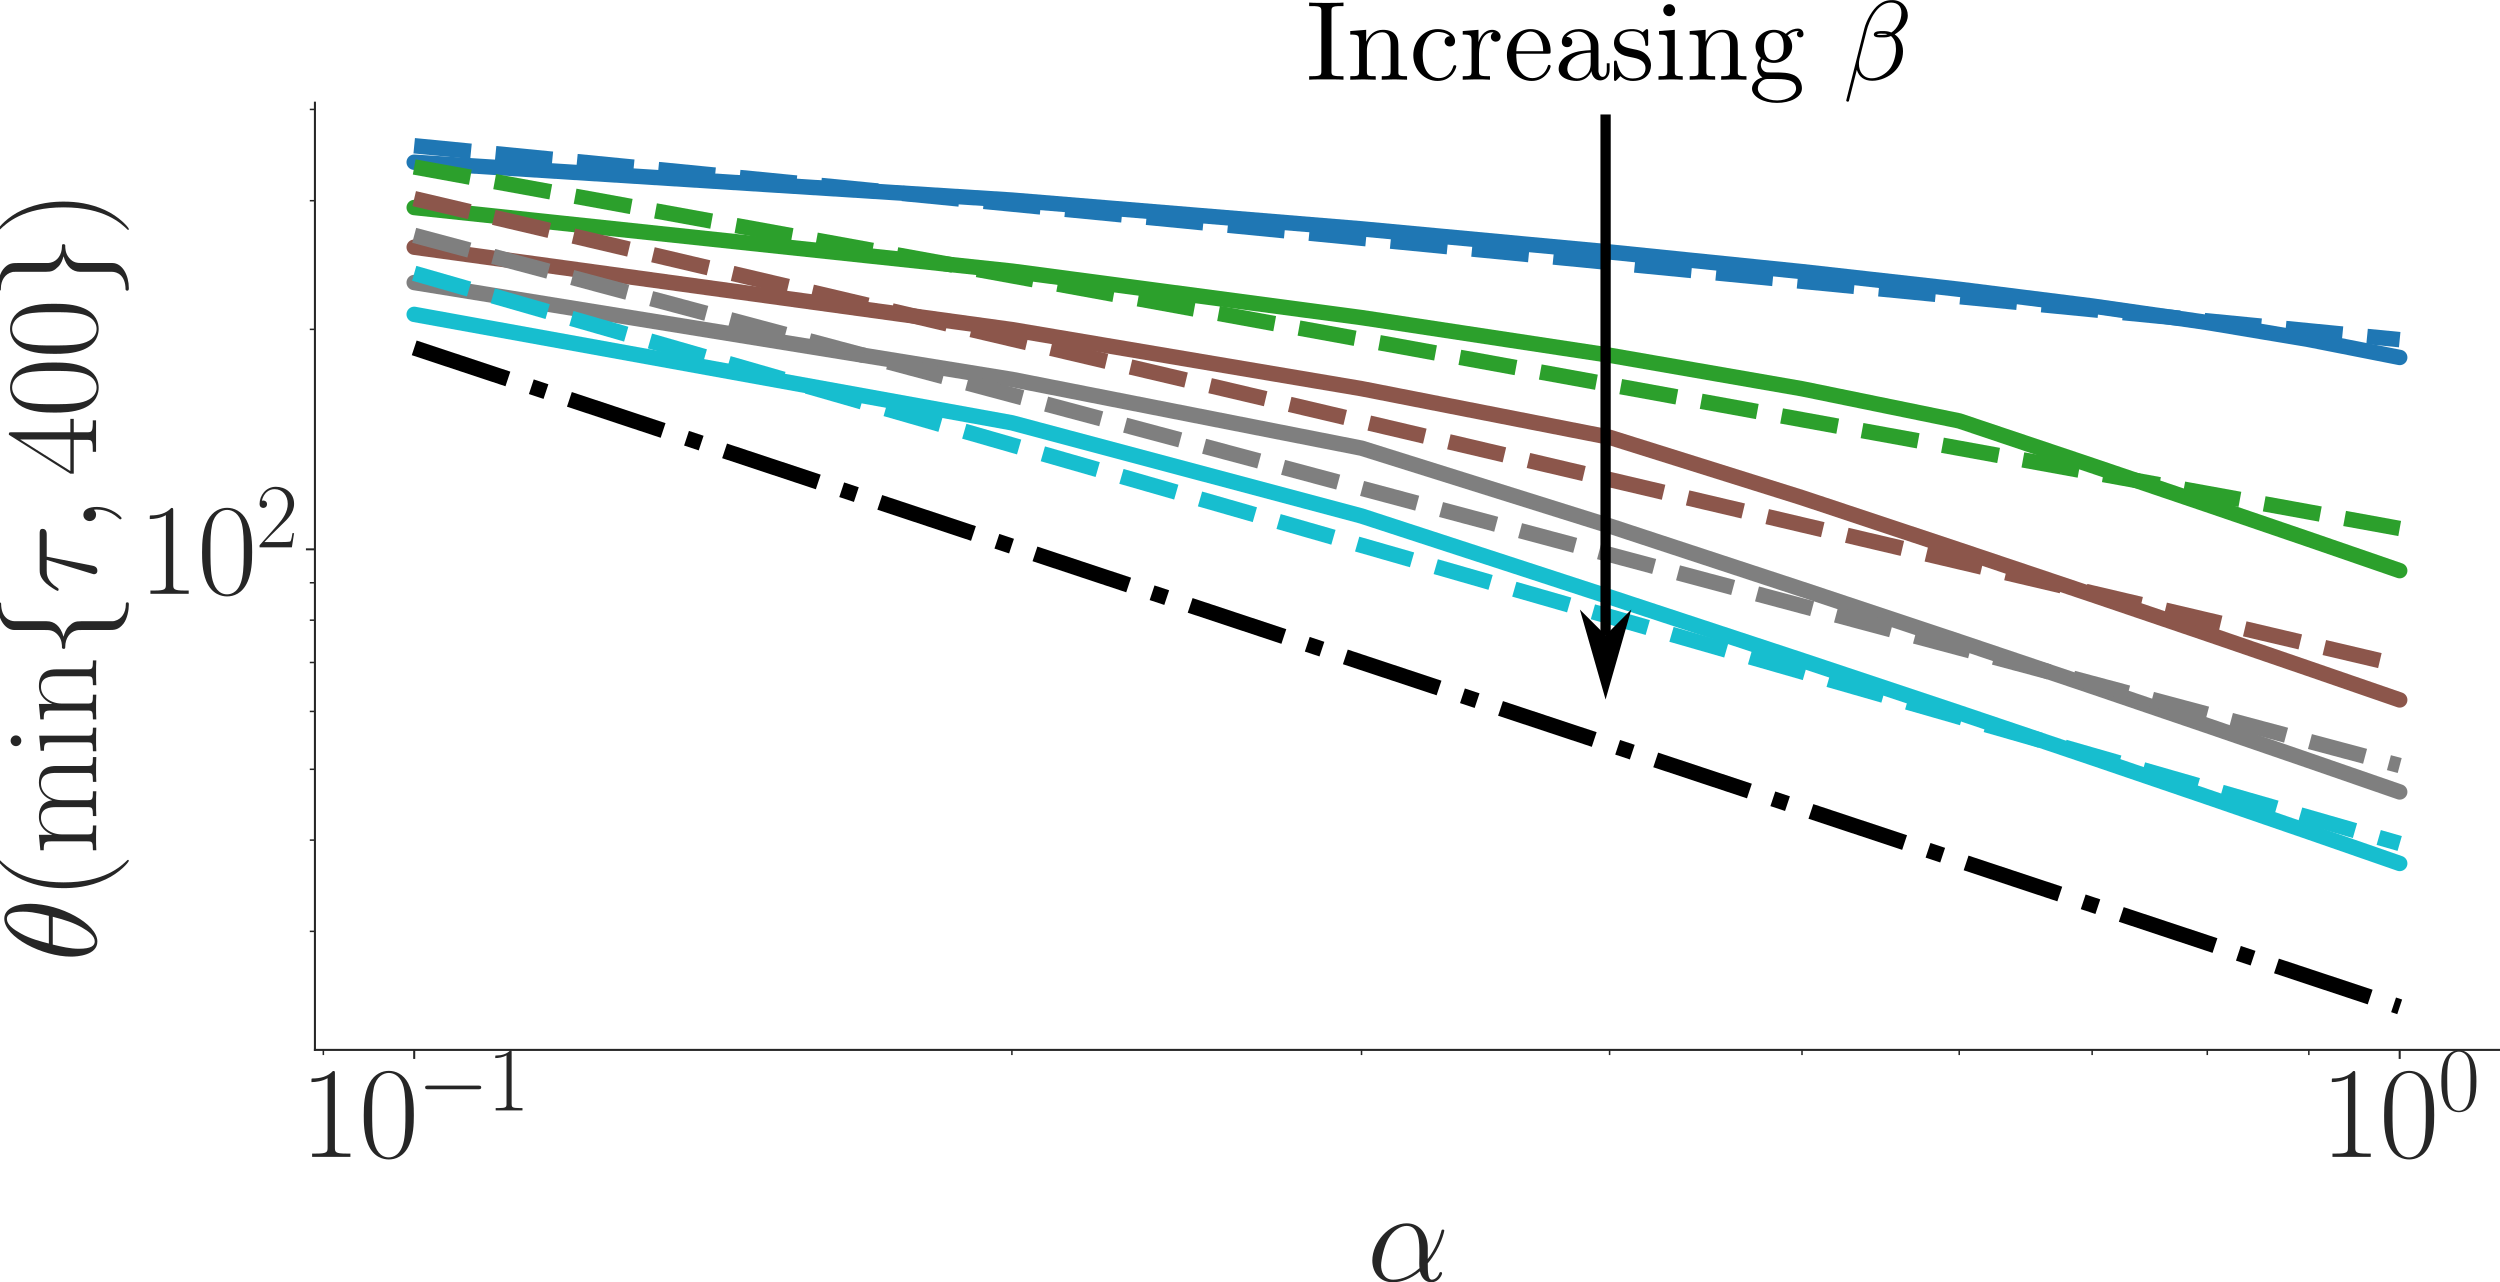 <?xml version="1.0" encoding="UTF-8" standalone="no"?>
<svg
   width="972.4pt"
   height="498.748pt"
   viewBox="0 0 972.4 498.748"
   version="1.1"
   id="svg61"
   sodipodi:docname="loglog_throughput_time_400.svg"
   inkscape:version="1.3.2 (091e20e, 2023-11-25)"
   xmlns:inkscape="http://www.inkscape.org/namespaces/inkscape"
   xmlns:sodipodi="http://sodipodi.sourceforge.net/DTD/sodipodi-0.dtd"
   xmlns:xlink="http://www.w3.org/1999/xlink"
   xmlns="http://www.w3.org/2000/svg"
   xmlns:svg="http://www.w3.org/2000/svg"
   xmlns:rdf="http://www.w3.org/1999/02/22-rdf-syntax-ns#"
   xmlns:cc="http://creativecommons.org/ns#"
   xmlns:dc="http://purl.org/dc/elements/1.1/">
  <sodipodi:namedview
     id="namedview61"
     pagecolor="#ffffff"
     bordercolor="#000000"
     borderopacity="0.25"
     inkscape:showpageshadow="2"
     inkscape:pageopacity="0.0"
     inkscape:pagecheckerboard="0"
     inkscape:deskcolor="#d1d1d1"
     inkscape:document-units="pt"
     inkscape:zoom="0.30729167"
     inkscape:cx="649.22034"
     inkscape:cy="366.10169"
     inkscape:window-width="1312"
     inkscape:window-height="570"
     inkscape:window-x="0"
     inkscape:window-y="25"
     inkscape:window-maximized="0"
     inkscape:current-layer="svg61" />
  <defs
     id="defs1">
    <marker
       style="overflow:visible"
       id="DartArrow"
       refX="0"
       refY="0"
       orient="auto-start-reverse"
       inkscape:stockid="Dart arrow"
       markerWidth="1"
       markerHeight="1"
       viewBox="0 0 1 1"
       inkscape:isstock="true"
       inkscape:collect="always"
       preserveAspectRatio="xMidYMid">
      <path
         style="fill:context-stroke;fill-rule:evenodd;stroke:none"
         d="M 0,0 5,-5 -12.5,0 5,5 Z"
         transform="scale(-0.5)"
         id="path6" />
    </marker>
    <style
       type="text/css"
       id="style1">*{stroke-linejoin: round; stroke-linecap: butt}</style>
  </defs>
  <g
     id="figure_1"
     transform="translate(-54,-14.061)">
    <g
       id="axes_1">
      <g
         id="patch_2">
        <path
           d="M 176.495,422.437 H 1026 V 54 H 176.495 Z"
           style="fill:#ffffff"
           id="path2" />
      </g>
      <g
         id="matplotlib.axis_1">
        <g
           id="xtick_1">
          <g
             id="line2d_1">
            <defs
               id="defs2">
              <path
                 id="m8184a1331c"
                 d="M 0,0 V 3.5"
                 style="stroke:#262626;stroke-width:0.8" />
            </defs>
            <g
               id="g2">
              <use
                 xlink:href="#m8184a1331c"
                 x="215.109"
                 y="422.437"
                 style="fill:#262626;stroke:#262626;stroke-width:0.8"
                 id="use2" />
            </g>
          </g>
          <g
             id="text_1">
            <!-- $\mathdefault{10^{-1}}$ -->
            <g
               style="fill:#262626"
               transform="matrix(0.5,0,0,-0.5,170.708,464.029)"
               id="g6">
              <defs
                 id="defs3">
                <path
                   id="CMR17-31"
                   d="m 1702,4058 c 0,134 -6,134 -96,134 -249,-276 -627,-365 -985,-365 -19,0 -51,0 -58,-19 -6,-13 -6,-26 -6,-160 198,0 531,38 787,191 V 461 C 1344,236 1331,160 781,160 H 589 V 0 c 307,0 627,0 934,0 307,0 627,0 935,0 v 160 h -192 c -551,0 -564,70 -564,298 z"
                   transform="scale(0.016)" />
                <path
                   id="CMR17-30"
                   d="m 2688,2025 c 0,391 -6,1055 -275,1566 -237,448 -615,607 -947,607 -308,0 -698,-140 -941,-601 C 269,3118 243,2524 243,2025 c 0,-364 7,-919 205,-1406 275,-658 768,-747 1018,-747 294,0 742,121 1004,728 192,442 218,959 218,1425 z M 1466,-26 c -410,0 -653,351 -743,838 -70,376 -70,926 -70,1284 0,492 0,901 83,1291 122,542 480,709 730,709 262,0 601,-173 723,-696 83,-364 89,-793 89,-1304 0,-416 0,-927 -76,-1304 C 2067,95 1690,-26 1466,-26 Z"
                   transform="scale(0.016)" />
                <path
                   id="CMSY10-0"
                   d="m 4218,1472 c 108,0 224,0 224,128 0,128 -116,128 -224,128 H 755 c -109,0 -224,0 -224,-128 0,-128 115,-128 224,-128 z"
                   transform="scale(0.016)" />
              </defs>
              <use
                 xlink:href="#CMR17-31"
                 transform="scale(0.996)"
                 id="use3" />
              <use
                 xlink:href="#CMR17-30"
                 transform="matrix(0.996,0,0,0.996,45.69,0)"
                 id="use4" />
              <use
                 xlink:href="#CMSY10-0"
                 transform="matrix(0.697,0,0,0.697,91.381,36.154)"
                 id="use5" />
              <use
                 xlink:href="#CMR17-31"
                 transform="matrix(0.697,0,0,0.697,145.622,36.154)"
                 id="use6" />
            </g>
          </g>
        </g>
        <g
           id="xtick_2">
          <g
             id="line2d_2">
            <g
               id="g7">
              <use
                 xlink:href="#m8184a1331c"
                 x="987.386"
                 y="422.437"
                 style="fill:#262626;stroke:#262626;stroke-width:0.8"
                 id="use7" />
            </g>
          </g>
          <g
             id="text_2">
            <!-- $\mathdefault{10^{0}}$ -->
            <g
               style="fill:#262626"
               transform="matrix(0.5,0,0,-0.5,956.545,464.029)"
               id="g10">
              <use
                 xlink:href="#CMR17-31"
                 transform="scale(0.996)"
                 id="use8" />
              <use
                 xlink:href="#CMR17-30"
                 transform="matrix(0.996,0,0,0.996,45.69,0)"
                 id="use9" />
              <use
                 xlink:href="#CMR17-30"
                 transform="matrix(0.697,0,0,0.697,91.381,36.154)"
                 id="use10" />
            </g>
          </g>
        </g>
        <g
           id="xtick_3">
          <g
             id="line2d_3">
            <defs
               id="defs10">
              <path
                 id="m72e81809d4"
                 d="M 0,0 V 2"
                 style="stroke:#262626;stroke-width:0.6" />
            </defs>
            <g
               id="g11">
              <use
                 xlink:href="#m72e81809d4"
                 x="179.772"
                 y="422.437"
                 style="fill:#262626;stroke:#262626;stroke-width:0.6"
                 id="use11" />
            </g>
          </g>
        </g>
        <g
           id="xtick_4">
          <g
             id="line2d_4">
            <g
               id="g12">
              <use
                 xlink:href="#m72e81809d4"
                 x="447.588"
                 y="422.437"
                 style="fill:#262626;stroke:#262626;stroke-width:0.6"
                 id="use12" />
            </g>
          </g>
        </g>
        <g
           id="xtick_5">
          <g
             id="line2d_5">
            <g
               id="g13">
              <use
                 xlink:href="#m72e81809d4"
                 x="583.579"
                 y="422.437"
                 style="fill:#262626;stroke:#262626;stroke-width:0.6"
                 id="use13" />
            </g>
          </g>
        </g>
        <g
           id="xtick_6">
          <g
             id="line2d_6">
            <g
               id="g14">
              <use
                 xlink:href="#m72e81809d4"
                 x="680.066"
                 y="422.437"
                 style="fill:#262626;stroke:#262626;stroke-width:0.6"
                 id="use14" />
            </g>
          </g>
        </g>
        <g
           id="xtick_7">
          <g
             id="line2d_7">
            <g
               id="g15">
              <use
                 xlink:href="#m72e81809d4"
                 x="754.908"
                 y="422.437"
                 style="fill:#262626;stroke:#262626;stroke-width:0.6"
                 id="use15" />
            </g>
          </g>
        </g>
        <g
           id="xtick_8">
          <g
             id="line2d_8">
            <g
               id="g16">
              <use
                 xlink:href="#m72e81809d4"
                 x="816.057"
                 y="422.437"
                 style="fill:#262626;stroke:#262626;stroke-width:0.6"
                 id="use16" />
            </g>
          </g>
        </g>
        <g
           id="xtick_9">
          <g
             id="line2d_9">
            <g
               id="g17">
              <use
                 xlink:href="#m72e81809d4"
                 x="867.759"
                 y="422.437"
                 style="fill:#262626;stroke:#262626;stroke-width:0.6"
                 id="use17" />
            </g>
          </g>
        </g>
        <g
           id="xtick_10">
          <g
             id="line2d_10">
            <g
               id="g18">
              <use
                 xlink:href="#m72e81809d4"
                 x="912.545"
                 y="422.437"
                 style="fill:#262626;stroke:#262626;stroke-width:0.6"
                 id="use18" />
            </g>
          </g>
        </g>
        <g
           id="xtick_11">
          <g
             id="line2d_11">
            <g
               id="g19">
              <use
                 xlink:href="#m72e81809d4"
                 x="952.049"
                 y="422.437"
                 style="fill:#262626;stroke:#262626;stroke-width:0.6"
                 id="use19" />
            </g>
          </g>
        </g>
        <g
           id="text_3">
          <!-- $\alpha$ -->
          <g
             style="fill:#262626"
             transform="matrix(0.5,0,0,-0.5,585.736,512.311)"
             id="g20">
            <defs
               id="defs19">
              <path
                 id="CMMI12-b"
                 d="m 2963,1616 c 0,619 -352,1199 -1030,1199 C 1094,2815 256,1902 256,996 256,441 602,-64 1254,-64 c 397,0 871,153 1325,536 90,-357 288,-536 563,-536 346,0 519,358 519,441 0,57 -45,57 -64,57 -51,0 -58,-19 -77,-70 -58,-160 -205,-300 -358,-300 -199,0 -199,408 -199,798 653,779 807,1584 807,1590 0,58 -52,58 -71,58 -57,0 -64,-19 -89,-134 -84,-281 -250,-779 -647,-1303 z M 2560,626 C 1997,121 1491,64 1267,64 813,64 685,466 685,766 c 0,274 141,926 339,1278 262,447 621,644 909,644 621,0 621,-811 621,-1347 0,-159 -7,-325 -7,-485 0,-128 7,-160 13,-230 z"
                 transform="scale(0.016)" />
            </defs>
            <use
               xlink:href="#CMMI12-b"
               transform="scale(0.996)"
               id="use20" />
          </g>
        </g>
      </g>
      <g
         id="matplotlib.axis_2">
        <g
           id="ytick_1">
          <g
             id="line2d_12">
            <defs
               id="defs20">
              <path
                 id="m2c6af6ba5d"
                 d="M 0,0 H -3.5"
                 style="stroke:#262626;stroke-width:0.8" />
            </defs>
            <g
               id="g21">
              <use
                 xlink:href="#m2c6af6ba5d"
                 x="176.495"
                 y="227.731"
                 style="fill:#262626;stroke:#262626;stroke-width:0.8"
                 id="use21" />
            </g>
          </g>
          <g
             id="text_4">
            <!-- $\mathdefault{10^{2}}$ -->
            <g
               style="fill:#262626"
               transform="matrix(0.5,0,0,-0.5,107.813,245.028)"
               id="g24">
              <defs
                 id="defs21">
                <path
                   id="CMR17-32"
                   d="M 2669,989 H 2554 C 2490,536 2438,459 2413,420 2381,369 1920,369 1830,369 H 602 c 230,250 678,703 1222,1228 390,370 845,805 845,1438 0,755 -602,1189 -1274,1189 -704,0 -1133,-620 -1133,-1194 0,-250 186,-282 263,-282 64,0 256,39 256,262 0,197 -167,254 -256,254 -39,0 -77,-6 -103,-19 122,545 493,813 884,813 556,0 921,-441 921,-1023 0,-556 -326,-1035 -691,-1451 L 262,146 V 0 h 2253 z"
                   transform="scale(0.016)" />
              </defs>
              <use
                 xlink:href="#CMR17-31"
                 transform="scale(0.996)"
                 id="use22" />
              <use
                 xlink:href="#CMR17-30"
                 transform="matrix(0.996,0,0,0.996,45.69,0)"
                 id="use23" />
              <use
                 xlink:href="#CMR17-32"
                 transform="matrix(0.697,0,0,0.697,91.381,36.154)"
                 id="use24" />
            </g>
          </g>
        </g>
        <g
           id="ytick_2">
          <g
             id="line2d_13">
            <defs
               id="defs24">
              <path
                 id="m60a26dfbf5"
                 d="M 0,0 H -2"
                 style="stroke:#262626;stroke-width:0.6" />
            </defs>
            <g
               id="g25">
              <use
                 xlink:href="#m60a26dfbf5"
                 x="176.495"
                 y="376.334"
                 style="fill:#262626;stroke:#262626;stroke-width:0.6"
                 id="use25" />
            </g>
          </g>
        </g>
        <g
           id="ytick_3">
          <g
             id="line2d_14">
            <g
               id="g26">
              <use
                 xlink:href="#m60a26dfbf5"
                 x="176.495"
                 y="340.827"
                 style="fill:#262626;stroke:#262626;stroke-width:0.6"
                 id="use26" />
            </g>
          </g>
        </g>
        <g
           id="ytick_4">
          <g
             id="line2d_15">
            <g
               id="g27">
              <use
                 xlink:href="#m60a26dfbf5"
                 x="176.495"
                 y="313.285"
                 style="fill:#262626;stroke:#262626;stroke-width:0.6"
                 id="use27" />
            </g>
          </g>
        </g>
        <g
           id="ytick_5">
          <g
             id="line2d_16">
            <g
               id="g28">
              <use
                 xlink:href="#m60a26dfbf5"
                 x="176.495"
                 y="290.781"
                 style="fill:#262626;stroke:#262626;stroke-width:0.6"
                 id="use28" />
            </g>
          </g>
        </g>
        <g
           id="ytick_6">
          <g
             id="line2d_17">
            <g
               id="g29">
              <use
                 xlink:href="#m60a26dfbf5"
                 x="176.495"
                 y="271.755"
                 style="fill:#262626;stroke:#262626;stroke-width:0.6"
                 id="use29" />
            </g>
          </g>
        </g>
        <g
           id="ytick_7">
          <g
             id="line2d_18">
            <g
               id="g30">
              <use
                 xlink:href="#m60a26dfbf5"
                 x="176.495"
                 y="255.273"
                 style="fill:#262626;stroke:#262626;stroke-width:0.6"
                 id="use30" />
            </g>
          </g>
        </g>
        <g
           id="ytick_8">
          <g
             id="line2d_19">
            <g
               id="g31">
              <use
                 xlink:href="#m60a26dfbf5"
                 x="176.495"
                 y="240.736"
                 style="fill:#262626;stroke:#262626;stroke-width:0.6"
                 id="use31" />
            </g>
          </g>
        </g>
        <g
           id="ytick_9">
          <g
             id="line2d_20">
            <g
               id="g32">
              <use
                 xlink:href="#m60a26dfbf5"
                 x="176.495"
                 y="142.178"
                 style="fill:#262626;stroke:#262626;stroke-width:0.6"
                 id="use32" />
            </g>
          </g>
        </g>
        <g
           id="ytick_10">
          <g
             id="line2d_21">
            <g
               id="g33">
              <use
                 xlink:href="#m60a26dfbf5"
                 x="176.495"
                 y="92.133"
                 style="fill:#262626;stroke:#262626;stroke-width:0.6"
                 id="use33" />
            </g>
          </g>
        </g>
        <g
           id="ytick_11">
          <g
             id="line2d_22">
            <g
               id="g34">
              <use
                 xlink:href="#m60a26dfbf5"
                 x="176.495"
                 y="56.625"
                 style="fill:#262626;stroke:#262626;stroke-width:0.6"
                 id="use34" />
            </g>
          </g>
        </g>
        <g
           id="text_5">
          <!-- $\theta(\min\{\tau,400\})$ -->
          <g
             style="fill:#262626"
             transform="matrix(0,-0.5,-0.5,0,91.36,388.191)"
             id="g47">
            <defs
               id="defs34">
              <path
                 id="CMMI12-12"
                 d="m 2835,3200 c 0,650 -205,1280 -729,1280 C 1210,4480 256,2615 256,1216 256,923 320,-64 992,-64 c 870,0 1843,1820 1843,3264 z M 896,2304 c 96,375 230,910 486,1361 212,382 436,687 717,687 211,0 352,-178 352,-788 0,-230 -19,-547 -205,-1260 z M 2202,2113 C 2042,1490 1907,1088 1677,687 1491,363 1267,64 998,64 800,64 640,217 640,846 c 0,414 102,847 205,1267 z"
                 transform="scale(0.016)" />
              <path
                 id="CMR17-28"
                 d="m 1958,-1561 c 0,6 0,19 -19,38 -294,299 -1081,1116 -1081,3104 0,1988 774,2798 1088,3116 0,7 12,20 12,39 0,19 -19,32 -44,32 -71,0 -615,-472 -928,-1174 C 666,2887 576,2199 576,1588 c 0,-460 45,-1237 429,-2059 307,-664 832,-1129 909,-1129 32,0 44,13 44,39 z"
                 transform="scale(0.016)" />
              <path
                 id="CMR17-6d"
                 d="m 4326,1933 c 0,319 -57,857 -819,857 -435,0 -736,-294 -851,-639 h -6 c -77,525 -455,639 -813,639 -506,0 -768,-390 -864,-646 h -7 v 646 l -755,-70 v -166 c 378,0 435,-39 435,-346 V 428 C 646,184 621,153 211,153 V -13 C 365,0 646,0 813,0 c 166,0 454,0 608,-13 v 166 c -410,0 -435,25 -435,275 v 1230 c 0,589 358,1030 806,1030 474,0 525,-422 525,-730 V 428 c 0,-244 -26,-275 -435,-275 V -13 c 153,13 435,13 601,13 167,0 455,0 608,-13 v 166 c -409,0 -435,25 -435,275 v 1230 c 0,589 358,1030 806,1030 474,0 525,-422 525,-730 V 428 c 0,-244 -25,-275 -435,-275 V -13 c 154,13 435,13 602,13 166,0 454,0 608,-13 v 166 c -410,0 -436,25 -436,275 z"
                 transform="scale(0.016)" />
              <path
                 id="CMR17-69"
                 d="m 992,3909 c 0,140 -115,261 -262,261 -141,0 -263,-114 -263,-261 0,-140 115,-261 263,-261 140,0 262,115 262,261 z M 243,2706 v -165 c 359,0 410,-39 410,-344 V 427 C 653,184 627,153 218,153 V -13 C 371,0 646,0 806,0 c 154,0 416,0 564,-13 v 166 c -378,0 -391,38 -391,267 v 2356 z"
                 transform="scale(0.016)" />
              <path
                 id="CMR17-6e"
                 d="m 2656,1933 c 0,326 -64,857 -819,857 -506,0 -768,-390 -864,-646 h -7 v 646 l -755,-70 v -166 c 378,0 435,-39 435,-346 V 428 C 646,184 621,153 211,153 V -13 C 365,0 646,0 813,0 c 166,0 454,0 608,-13 v 166 c -410,0 -435,25 -435,275 v 1230 c 0,589 358,1030 806,1030 474,0 525,-422 525,-730 V 428 c 0,-244 -26,-275 -435,-275 V -13 c 153,13 435,13 601,13 167,0 455,0 608,-13 v 166 c -409,0 -435,25 -435,275 z"
                 transform="scale(0.016)" />
              <path
                 id="CMSY10-66"
                 d="m 1811,3962 c 0,259 167,672 864,672 32,8 58,38 58,84 0,82 -51,82 -122,82 -640,0 -1222,-329 -1229,-807 V 2522 c 0,-252 0,-459 -256,-671 -224,-187 -467,-187 -608,-187 -32,-7 -57,-38 -57,-84 0,-76 38,-76 102,-76 423,0 730,-230 800,-544 19,-70 19,-83 19,-314 V -621 c 0,-269 0,-473 308,-717 249,-192 672,-262 921,-262 71,0 122,0 122,70 0,77 -39,77 -103,77 -403,0 -716,205 -800,533 -19,57 -19,70 -19,301 V 727 c 0,296 -51,405 -256,610 -134,135 -320,199 -499,250 525,149 755,447 755,822 z"
                 transform="scale(0.016)" />
              <path
                 id="CMMI12-1c"
                 d="m 1837,2408 h 1062 c 83,0 295,0 295,204 0,140 -122,140 -237,140 H 1197 c -147,0 -365,0 -659,-312 -167,-185 -372,-523 -372,-561 0,-38 32,-51 71,-51 45,0 51,19 83,57 333,523 666,523 826,523 h 531 L 1011,223 C 979,127 979,114 979,95 c 0,-70 45,-159 173,-159 198,0 230,172 250,267 z"
                 transform="scale(0.016)" />
              <path
                 id="CMMI12-3b"
                 d="M 1248,-31 C 1248,343 1126,619 864,619 659,619 557,453 557,313 557,172 653,0 870,0 c 84,0 154,26 212,83 12,13 19,13 25,13 13,0 13,-91 13,-123 0,-213 -38,-632 -410,-1053 -70,-77 -70,-90 -70,-103 0,-33 32,-65 64,-65 51,0 544,477 544,1217 z"
                 transform="scale(0.016)" />
              <path
                 id="CMR17-34"
                 d="m 2150,4122 c 0,134 -6,134 -121,134 L 128,1254 V 1088 H 1779 V 457 c 0,-233 -13,-297 -461,-297 H 1197 V 0 c 205,0 550,0 768,0 217,0 563,0 768,0 v 160 h -122 c -448,0 -461,64 -461,297 v 631 h 653 v 166 H 2150 Z M 1798,3703 V 1254 H 256 Z"
                 transform="scale(0.016)" />
              <path
                 id="CMSY10-67"
                 d="m 1382,-772 c 0,-257 -166,-668 -864,-668 -32,-8 -57,-36 -57,-81 0,-79 70,-79 128,-79 621,0 1216,313 1222,798 V 655 c 0,249 0,454 256,664 224,185 467,185 608,185 32,7 58,38 58,84 0,76 -39,76 -103,76 -422,0 -729,232 -800,550 -19,70 -19,83 -19,317 v 1280 c 0,272 0,478 -307,724 -256,200 -698,265 -915,265 -58,0 -128,0 -128,-80 0,-74 38,-74 102,-74 403,0 717,-207 800,-536 19,-58 19,-71 19,-303 V 2452 c 0,-297 52,-407 256,-613 135,-136 320,-201 500,-252 -525,-148 -756,-444 -756,-816 z"
                 transform="scale(0.016)" />
              <path
                 id="CMR17-29"
                 d="m 1683,1581 c 0,459 -45,1236 -429,2058 -307,664 -832,1129 -908,1129 -20,0 -45,-7 -45,-39 0,-12 6,-19 13,-32 307,-319 1088,-1129 1088,-3113 0,-1991 -775,-2801 -1088,-3121 -7,-12 -13,-19 -13,-31 0,-32 25,-32 45,-32 70,0 614,472 928,1174 320,707 409,1395 409,2007 z"
                 transform="scale(0.016)" />
            </defs>
            <use
               xlink:href="#CMMI12-12"
               transform="scale(0.996)"
               id="use35" />
            <use
               xlink:href="#CMR17-28"
               transform="matrix(0.996,0,0,0.996,48.17,0)"
               id="use36" />
            <use
               xlink:href="#CMR17-6d"
               transform="matrix(0.996,0,0,0.996,83.45,0)"
               id="use37" />
            <use
               xlink:href="#CMR17-69"
               transform="matrix(0.996,0,0,0.996,160.37,0)"
               id="use38" />
            <use
               xlink:href="#CMR17-6e"
               transform="matrix(0.996,0,0,0.996,185.241,0)"
               id="use39" />
            <use
               xlink:href="#CMSY10-66"
               transform="matrix(0.996,0,0,0.996,236.136,0)"
               id="use40" />
            <use
               xlink:href="#CMMI12-1c"
               transform="matrix(0.996,0,0,0.996,285.95,0)"
               id="use41" />
            <use
               xlink:href="#CMMI12-3b"
               transform="matrix(0.996,0,0,0.996,334.021,0)"
               id="use42" />
            <use
               xlink:href="#CMR17-34"
               transform="matrix(0.996,0,0,0.996,377.723,0)"
               id="use43" />
            <use
               xlink:href="#CMR17-30"
               transform="matrix(0.996,0,0,0.996,423.413,0)"
               id="use44" />
            <use
               xlink:href="#CMR17-30"
               transform="matrix(0.996,0,0,0.996,469.104,0)"
               id="use45" />
            <use
               xlink:href="#CMSY10-67"
               transform="matrix(0.996,0,0,0.996,514.794,0)"
               id="use46" />
            <use
               xlink:href="#CMR17-29"
               transform="matrix(0.996,0,0,0.996,564.608,0)"
               id="use47" />
          </g>
        </g>
      </g>
      <g
         id="line2d_23">
        <path
           d="m 215.109,77.159 232.479,14.721 135.991,11.192 96.487,8.994 74.841,7.644 61.15,6.863 51.701,6.495 44.786,6.434 39.504,6.617 35.337,6.977"
           clip-path="url(#p68d58e8bb2)"
           style="fill:none;stroke:#1f77b4;stroke-width:6;stroke-linecap:round"
           id="path47" />
      </g>
      <g
         id="line2d_24">
        <path
           d="m 215.109,70.747 232.479,22.705 135.991,13.282 96.487,9.424 74.841,7.31 61.15,5.972 51.701,5.05 44.786,4.374 39.504,3.858 35.337,3.451"
           clip-path="url(#p68d58e8bb2)"
           style="fill:none;stroke:#1f77b4;stroke-width:6;stroke-dasharray:22.2, 9.6;stroke-dashoffset:0"
           id="path48" />
      </g>
      <g
         id="line2d_25">
        <path
           d="m 215.109,94.778 232.479,24.723 135.991,18.088 96.487,14.654 74.841,13.023 61.15,12.507 51.701,17.369 44.786,15.191 39.504,13.499 35.337,12.188"
           clip-path="url(#p68d58e8bb2)"
           style="fill:none;stroke:#2ca02c;stroke-width:6;stroke-linecap:round"
           id="path49" />
      </g>
      <g
         id="line2d_26">
        <path
           d="m 215.109,79.005 232.479,42.33 135.991,24.762 96.487,17.569 74.841,13.627 61.15,11.134 51.701,9.414 44.786,8.155 39.504,7.193 35.337,6.434"
           clip-path="url(#p68d58e8bb2)"
           style="fill:none;stroke:#2ca02c;stroke-width:6;stroke-dasharray:22.2, 9.6;stroke-dashoffset:0"
           id="path50" />
      </g>
      <g
         id="line2d_27">
        <path
           d="m 215.109,110.217 232.479,32.035 135.991,22.981 96.487,18.926 74.841,23.481 61.15,20.338 51.701,17.369 44.786,15.217 39.504,13.55 35.337,12.193"
           clip-path="url(#p68d58e8bb2)"
           style="fill:none;stroke:#8c564b;stroke-width:6;stroke-linecap:round"
           id="path51" />
      </g>
      <g
         id="line2d_28">
        <path
           d="m 215.109,91.318 232.479,54.638 135.991,31.961 96.487,22.677 74.841,17.59 61.15,14.372 51.701,12.151 44.786,10.526 39.504,9.284 35.337,8.305"
           clip-path="url(#p68d58e8bb2)"
           style="fill:none;stroke:#8c564b;stroke-width:6;stroke-dasharray:22.2, 9.6;stroke-dashoffset:0"
           id="path52" />
      </g>
      <g
         id="line2d_29">
        <path
           d="m 215.109,123.957 232.479,37.668 135.991,26.757 96.487,30.252 74.841,24.624 61.15,20.357 51.701,17.425 44.786,15.248 39.504,13.579 35.337,12.225"
           clip-path="url(#p68d58e8bb2)"
           style="fill:none;stroke:#7f7f7f;stroke-width:6;stroke-linecap:round"
           id="path53" />
      </g>
      <g
         id="line2d_30">
        <path
           d="m 215.109,105.596 232.479,62.081 135.991,36.315 96.487,25.766 74.841,19.986 61.15,16.329 51.701,13.806 44.786,11.96 39.504,10.549 35.337,9.437"
           clip-path="url(#p68d58e8bb2)"
           style="fill:none;stroke:#7f7f7f;stroke-width:6;stroke-dasharray:22.2, 9.6;stroke-dashoffset:0"
           id="path54" />
      </g>
      <g
         id="line2d_31">
        <path
           d="m 215.109,136.341 232.479,42.174 135.991,36.254 96.487,31.482 74.841,24.665 61.15,20.389 51.701,17.451 44.786,15.274 39.504,13.601 35.337,12.279"
           clip-path="url(#p68d58e8bb2)"
           style="fill:none;stroke:#17becf;stroke-width:6;stroke-linecap:round"
           id="path55" />
      </g>
      <g
         id="line2d_32">
        <path
           d="m 215.109,120.355 232.479,66.765 135.991,39.055 96.487,27.71 74.841,21.494 61.15,17.562 51.701,14.848 44.786,12.862 39.504,11.345 35.337,10.148"
           clip-path="url(#p68d58e8bb2)"
           style="fill:none;stroke:#17becf;stroke-width:6;stroke-dasharray:22.2, 9.6;stroke-dashoffset:0"
           id="path56" />
      </g>
      <g
         id="line2d_33">
        <path
           d="m 215.109,149.362 232.479,77.162 135.991,45.137 96.487,32.025 74.841,24.841 61.15,20.296 51.701,17.16 44.786,14.865 39.504,13.112 35.337,11.729"
           clip-path="url(#p68d58e8bb2)"
           style="fill:none;stroke:#000000;stroke-width:6;stroke-dasharray:38.4, 9.6, 6, 9.6;stroke-dashoffset:0"
           id="path57" />
      </g>
      <g
         id="patch_3">
        <path
           d="M 176.495,422.437 V 54"
           style="fill:none;stroke:#262626;stroke-width:0.8;stroke-linecap:square;stroke-linejoin:miter"
           id="path58" />
      </g>
      <g
         id="patch_5">
        <path
           d="M 176.495,422.437 H 1026"
           style="fill:none;stroke:#262626;stroke-width:0.8;stroke-linecap:square;stroke-linejoin:miter"
           id="path60" />
      </g>
    </g>
  </g>
  <defs
     id="defs61">
    <clipPath
       id="p68d58e8bb2">
      <rect
         x="176.495"
         y="54"
         width="849.505"
         height="368.437"
         id="rect61" />
    </clipPath>
  </defs>
  <path
     style="fill:#74cbf1;stroke:#000000;stroke-width:4;marker-end:url(#DartArrow)"
     d="M 624.508,44.516 V 247.092"
     id="path61" />
  <g
     inkscape:label=""
     transform="matrix(4.405,0,0,4.405,103.042,-330.04)"
     id="g466"
     style="stroke-width:0.644">
    <g
       id="g8982"
       style="stroke-width:0.644">
      <g
         style="fill:#000000;fill-opacity:1;stroke-width:0.644"
         id="g9371">
        <g
           id="use1864"
           transform="translate(91.925,81.963)"
           style="stroke-width:0.644">
          <path
             style="stroke:none;stroke-width:0.644"
             d="M 2.25,-6.031 C 2.25,-6.391 2.266,-6.5 3.062,-6.5 h 0.25 v -0.312 c -0.344,0.031 -1.125,0.031 -1.516,0.031 -0.375,0 -1.172,0 -1.516,-0.031 V -6.5 h 0.25 c 0.797,0 0.828,0.109 0.828,0.469 v 5.25 c 0,0.359 -0.031,0.469 -0.828,0.469 h -0.25 V 0 c 0.344,-0.031 1.141,-0.031 1.516,-0.031 0.391,0 1.172,0 1.516,0.031 v -0.312 h -0.25 C 2.266,-0.312 2.25,-0.422 2.25,-0.781 Z m 0,0"
             id="path72" />
        </g>
        <g
           id="use5701"
           transform="translate(95.522,81.963)"
           style="stroke-width:0.644">
          <path
             style="stroke:none;stroke-width:0.644"
             d="M 1.094,-3.422 V -0.75 c 0,0.438 -0.109,0.438 -0.781,0.438 V 0 c 0.359,-0.016 0.859,-0.031 1.141,-0.031 0.25,0 0.766,0.016 1.109,0.031 v -0.312 c -0.672,0 -0.781,0 -0.781,-0.438 V -2.594 C 1.781,-3.625 2.5,-4.188 3.125,-4.188 c 0.641,0 0.75,0.531 0.75,1.109 V -0.75 c 0,0.438 -0.109,0.438 -0.781,0.438 V 0 c 0.344,-0.016 0.859,-0.031 1.125,-0.031 0.25,0 0.781,0.016 1.109,0.031 v -0.312 c -0.516,0 -0.766,0 -0.766,-0.297 v -1.906 c 0,-0.859 0,-1.156 -0.312,-1.516 -0.141,-0.172 -0.469,-0.375 -1.047,-0.375 C 2.469,-4.406 2,-3.984 1.719,-3.359 V -4.406 L 0.312,-4.297 v 0.312 c 0.703,0 0.781,0.062 0.781,0.562 z m 0,0"
             id="path70" />
        </g>
        <g
           id="use8995"
           transform="translate(101.058,81.963)"
           style="stroke-width:0.644">
          <path
             style="stroke:none;stroke-width:0.644"
             d="m 1.172,-2.172 c 0,-1.625 0.812,-2.047 1.344,-2.047 0.094,0 0.719,0.016 1.062,0.375 -0.406,0.031 -0.469,0.328 -0.469,0.453 0,0.266 0.188,0.453 0.453,0.453 0.266,0 0.469,-0.156 0.469,-0.469 0,-0.672 -0.766,-1.062 -1.531,-1.062 -1.25,0 -2.156,1.078 -2.156,2.312 0,1.281 0.984,2.266 2.141,2.266 1.328,0 1.656,-1.203 1.656,-1.297 0,-0.094 -0.109,-0.094 -0.141,-0.094 -0.078,0 -0.109,0.031 -0.125,0.094 -0.281,0.922 -0.938,1.047 -1.297,1.047 -0.531,0 -1.406,-0.422 -1.406,-2.031 z m 0,0"
             id="path69" />
        </g>
        <g
           id="use8293"
           transform="translate(105.485,81.963)"
           style="stroke-width:0.644">
          <path
             style="stroke:none;stroke-width:0.644"
             d="M 1.672,-3.312 V -4.406 L 0.281,-4.297 v 0.312 c 0.703,0 0.781,0.062 0.781,0.562 V -0.75 c 0,0.438 -0.109,0.438 -0.781,0.438 V 0 c 0.391,-0.016 0.859,-0.031 1.141,-0.031 0.391,0 0.859,0 1.266,0.031 V -0.312 H 2.469 c -0.734,0 -0.75,-0.109 -0.75,-0.469 V -2.312 c 0,-0.984 0.422,-1.875 1.172,-1.875 0.062,0 0.094,0 0.109,0.016 -0.031,0 -0.234,0.125 -0.234,0.391 0,0.266 0.219,0.422 0.438,0.422 0.172,0 0.422,-0.125 0.422,-0.438 0,-0.312 -0.312,-0.609 -0.734,-0.609 -0.734,0 -1.094,0.672 -1.219,1.094 z m 0,0"
             id="path66" />
        </g>
        <g
           id="use9585"
           transform="translate(109.387,81.963)"
           style="stroke-width:0.644">
          <path
             style="stroke:none;stroke-width:0.644"
             d="M 1.109,-2.516 C 1.172,-4 2.016,-4.25 2.359,-4.25 c 1.016,0 1.125,1.344 1.125,1.734 z m 0,0.219 h 2.781 c 0.219,0 0.25,0 0.25,-0.219 0,-0.984 -0.547,-1.953 -1.781,-1.953 -1.156,0 -2.078,1.031 -2.078,2.281 0,1.328 1.047,2.297 2.188,2.297 C 3.688,0.109 4.141,-1 4.141,-1.188 4.141,-1.281 4.062,-1.312 4,-1.312 c -0.078,0 -0.109,0.062 -0.125,0.141 -0.344,1.031 -1.25,1.031 -1.344,1.031 -0.5,0 -0.891,-0.297 -1.125,-0.672 -0.297,-0.469 -0.297,-1.125 -0.297,-1.484 z m 0,0"
             id="path67" />
        </g>
        <g
           id="use3126"
           transform="translate(113.815,81.963)"
           style="stroke-width:0.644">
          <path
             style="stroke:none;stroke-width:0.644"
             d="m 3.312,-0.75 c 0.047,0.391 0.312,0.812 0.781,0.812 0.219,0 0.828,-0.141 0.828,-0.953 v -0.562 h -0.25 v 0.562 c 0,0.578 -0.25,0.641 -0.359,0.641 -0.328,0 -0.375,-0.453 -0.375,-0.5 v -1.984 c 0,-0.422 0,-0.812 -0.359,-1.188 C 3.188,-4.312 2.688,-4.469 2.219,-4.469 c -0.828,0 -1.516,0.469 -1.516,1.125 0,0.297 0.203,0.469 0.469,0.469 0.281,0 0.453,-0.203 0.453,-0.453 0,-0.125 -0.047,-0.453 -0.516,-0.453 C 1.391,-4.141 1.875,-4.25 2.188,-4.25 c 0.5,0 1.062,0.391 1.062,1.281 v 0.359 c -0.516,0.031 -1.203,0.062 -1.828,0.359 -0.75,0.344 -1,0.859 -1,1.297 0,0.812 0.969,1.062 1.594,1.062 0.656,0 1.109,-0.406 1.297,-0.859 z M 3.25,-2.391 v 1 c 0,0.938 -0.719,1.281 -1.172,1.281 -0.484,0 -0.891,-0.344 -0.891,-0.844 0,-0.547 0.422,-1.375 2.062,-1.438 z m 0,0"
             id="path65" />
        </g>
        <g
           id="use2934"
           transform="translate(118.796,81.963)"
           style="stroke-width:0.644">
          <path
             style="stroke:none;stroke-width:0.644"
             d="m 2.078,-1.938 c 0.219,0.047 1.031,0.203 1.031,0.922 0,0.5 -0.344,0.906 -1.125,0.906 -0.844,0 -1.203,-0.562 -1.391,-1.422 C 0.562,-1.656 0.562,-1.688 0.453,-1.688 c -0.125,0 -0.125,0.062 -0.125,0.234 V -0.125 c 0,0.172 0,0.234 0.109,0.234 0.047,0 0.062,-0.016 0.25,-0.203 0.016,-0.016 0.016,-0.031 0.203,-0.219 0.438,0.406 0.891,0.422 1.094,0.422 1.141,0 1.609,-0.672 1.609,-1.391 0,-0.516 -0.297,-0.828 -0.422,-0.938 C 2.844,-2.547 2.453,-2.625 2.031,-2.703 1.469,-2.812 0.812,-2.938 0.812,-3.516 c 0,-0.359 0.25,-0.766 1.109,-0.766 1.094,0 1.156,0.906 1.172,1.203 0,0.094 0.094,0.094 0.109,0.094 0.141,0 0.141,-0.047 0.141,-0.234 v -1.016 c 0,-0.156 0,-0.234 -0.109,-0.234 -0.047,0 -0.078,0 -0.203,0.125 -0.031,0.031 -0.125,0.125 -0.172,0.156 -0.375,-0.281 -0.781,-0.281 -0.938,-0.281 -1.219,0 -1.594,0.672 -1.594,1.234 0,0.344 0.156,0.625 0.422,0.844 0.328,0.25 0.609,0.312 1.328,0.453 z m 0,0"
             id="path64" />
        </g>
        <g
           id="use5216"
           transform="translate(122.725,81.963)"
           style="stroke-width:0.644">
          <path
             style="stroke:none;stroke-width:0.644"
             d="M 1.766,-4.406 0.375,-4.297 v 0.312 c 0.641,0 0.734,0.062 0.734,0.547 V -0.75 c 0,0.438 -0.109,0.438 -0.781,0.438 V 0 C 0.641,-0.016 1.188,-0.031 1.422,-0.031 1.781,-0.031 2.125,-0.016 2.469,0 v -0.312 c -0.672,0 -0.703,-0.047 -0.703,-0.438 z m 0.031,-1.734 c 0,-0.312 -0.234,-0.531 -0.516,-0.531 -0.312,0 -0.531,0.266 -0.531,0.531 0,0.266 0.219,0.531 0.531,0.531 0.281,0 0.516,-0.219 0.516,-0.531 z m 0,0"
             id="path63" />
        </g>
        <g
           id="use5878"
           transform="translate(125.493,81.963)"
           style="stroke-width:0.644">
          <path
             style="stroke:none;stroke-width:0.644"
             d="M 1.094,-3.422 V -0.75 c 0,0.438 -0.109,0.438 -0.781,0.438 V 0 c 0.359,-0.016 0.859,-0.031 1.141,-0.031 0.25,0 0.766,0.016 1.109,0.031 v -0.312 c -0.672,0 -0.781,0 -0.781,-0.438 V -2.594 C 1.781,-3.625 2.5,-4.188 3.125,-4.188 c 0.641,0 0.75,0.531 0.75,1.109 V -0.75 c 0,0.438 -0.109,0.438 -0.781,0.438 V 0 c 0.344,-0.016 0.859,-0.031 1.125,-0.031 0.25,0 0.781,0.016 1.109,0.031 v -0.312 c -0.516,0 -0.766,0 -0.766,-0.297 v -1.906 c 0,-0.859 0,-1.156 -0.312,-1.516 -0.141,-0.172 -0.469,-0.375 -1.047,-0.375 C 2.469,-4.406 2,-3.984 1.719,-3.359 V -4.406 L 0.312,-4.297 v 0.312 c 0.703,0 0.781,0.062 0.781,0.562 z m 0,0"
             id="path71" />
        </g>
        <g
           id="use6433"
           transform="translate(131.028,81.963)"
           style="stroke-width:0.644">
          <path
             style="stroke:none;stroke-width:0.644"
             d="m 2.219,-1.719 c -0.875,0 -0.875,-1 -0.875,-1.219 0,-0.266 0.016,-0.594 0.156,-0.844 0.078,-0.109 0.312,-0.391 0.719,-0.391 0.859,0 0.859,0.984 0.859,1.219 0,0.266 0,0.594 -0.156,0.844 C 2.844,-2 2.609,-1.719 2.219,-1.719 Z M 1.062,-1.328 c 0,-0.031 0,-0.266 0.156,-0.469 0.391,0.281 0.812,0.312 1,0.312 0.922,0 1.609,-0.688 1.609,-1.453 0,-0.375 -0.156,-0.734 -0.406,-0.969 C 3.781,-4.25 4.141,-4.297 4.312,-4.297 c 0.031,0 0.078,0 0.109,0.016 C 4.312,-4.25 4.25,-4.141 4.25,-4.016 c 0,0.172 0.141,0.281 0.297,0.281 0.094,0 0.281,-0.062 0.281,-0.297 0,-0.172 -0.109,-0.484 -0.5,-0.484 -0.203,0 -0.641,0.062 -1.062,0.469 C 2.844,-4.375 2.438,-4.406 2.219,-4.406 c -0.938,0 -1.625,0.688 -1.625,1.453 0,0.438 0.219,0.812 0.469,1.031 -0.125,0.141 -0.312,0.469 -0.312,0.828 0,0.312 0.141,0.688 0.453,0.891 -0.609,0.156 -0.922,0.594 -0.922,0.984 0,0.719 0.984,1.266 2.203,1.266 1.172,0 2.203,-0.5 2.203,-1.281 0,-0.344 -0.125,-0.859 -0.641,-1.141 -0.531,-0.266 -1.109,-0.266 -1.719,-0.266 -0.25,0 -0.672,0 -0.75,-0.016 C 1.266,-0.703 1.062,-1 1.062,-1.328 Z M 2.5,1.828 c -1.016,0 -1.703,-0.516 -1.703,-1.047 0,-0.453 0.375,-0.828 0.812,-0.844 h 0.594 c 0.859,0 1.969,0 1.969,0.844 0,0.547 -0.703,1.047 -1.672,1.047 z m 0,0"
             id="path62" />
        </g>
      </g>
      <g
         style="fill:#000000;fill-opacity:1;stroke-width:0.644"
         id="g6697">
        <g
           id="use8577"
           transform="translate(139.331,81.963)"
           style="stroke-width:0.644">
          <path
             style="stroke:none;stroke-width:0.644"
             d="m 5.734,-5.672 c 0,-0.75 -0.547,-1.359 -1.359,-1.359 -0.578,0 -0.859,0.156 -1.203,0.406 C 2.625,-6.219 2.078,-5.25 1.891,-4.5 L 0.297,1.828 C 0.297,1.875 0.344,1.938 0.422,1.938 0.5,1.938 0.531,1.906 0.531,1.891 L 1.234,-0.875 c 0.188,0.609 0.625,0.969 1.359,0.969 C 3.312,0.094 4.062,-0.25 4.516,-0.688 5,-1.141 5.312,-1.781 5.312,-2.516 c 0,-0.719 -0.375,-1.25 -0.734,-1.484 0.578,-0.344 1.156,-0.953 1.156,-1.672 z M 3.938,-4.016 c -0.125,0.047 -0.234,0.062 -0.484,0.062 -0.141,0 -0.328,0.016 -0.438,-0.031 0.031,-0.109 0.391,-0.078 0.5,-0.078 0.203,0 0.297,0 0.422,0.047 z M 5.172,-5.906 c 0,0.703 -0.375,1.422 -0.891,1.734 C 4,-4.281 3.812,-4.297 3.516,-4.297 c -0.219,0 -0.781,-0.016 -0.781,0.312 0,0.281 0.516,0.25 0.688,0.25 0.375,0 0.531,0 0.828,-0.125 0.375,0.359 0.422,0.672 0.438,1.125 0.016,0.578 -0.219,1.328 -0.5,1.719 C 3.797,-0.484 3.125,-0.125 2.562,-0.125 c -0.766,0 -1.141,-0.578 -1.141,-1.281 0,-0.094 0,-0.25 0.047,-0.438 L 2.109,-4.359 C 2.328,-5.219 3.047,-6.812 4.25,-6.812 c 0.578,0 0.922,0.312 0.922,0.906 z m 0,0"
             id="path68" />
        </g>
      </g>
    </g>
  </g>
</svg>
